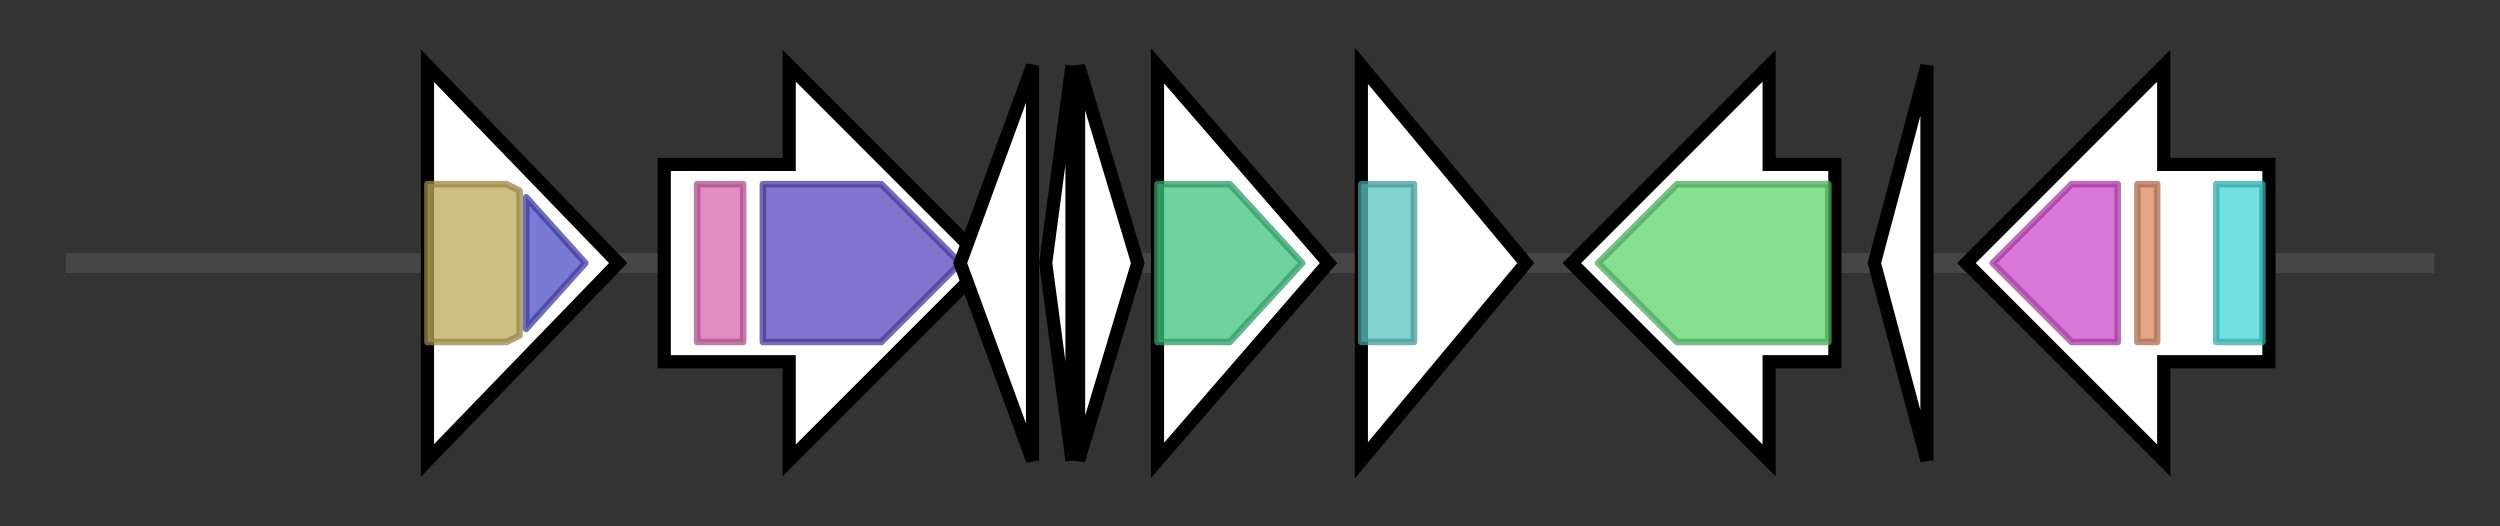 <svg version="1.1" baseProfile="full" xmlns="http://www.w3.org/2000/svg" width="380.133" height="80">
	<rect width="100%" height="100%" fill="#333333" stroke="none"/>
	<g>
		<line x1="10" y1="40.0" x2="370.133" y2="40.0" style="stroke:rgb(70,70,70); stroke-width:3 "/>
		<g>
			<title> (ctg797_18)</title>
			<polygon class=" (ctg797_18)" points="65,10 94,40 65,70" fill="rgb(255,255,255)" fill-opacity="1.0" stroke="rgb(0,0,0)" stroke-width="2"  />
			<g>
				<title>PCRF (PF03462)
"PCRF domain"</title>
				<polygon class="PF03462" points="65,28 77,28 79,29 79,51 77,52 65,52" stroke-linejoin="round" width="14" height="24" fill="rgb(189,168,84)" stroke="rgb(151,134,67)" stroke-width="1" opacity="0.75" />
			</g>
			<g>
				<title>RF-1 (PF00472)
"RF-1 domain"</title>
				<polygon class="PF00472" points="80,30 89,40 80,50" stroke-linejoin="round" width="10" height="24" fill="rgb(78,76,196)" stroke="rgb(62,60,156)" stroke-width="1" opacity="0.75" />
			</g>
		</g>
		<g>
			<title> (ctg797_19)</title>
			<polygon class=" (ctg797_19)" points="101,25 120,25 120,10 150,40 120,70 120,55 101,55" fill="rgb(255,255,255)" fill-opacity="1.0" stroke="rgb(0,0,0)" stroke-width="2"  />
			<g>
				<title>tRNA_anti-codon (PF01336)
"OB-fold nucleic acid binding domain"</title>
				<rect class="PF01336" x="106" y="28" stroke-linejoin="round" width="7" height="24" fill="rgb(215,103,173)" stroke="rgb(172,82,138)" stroke-width="1" opacity="0.75" />
			</g>
			<g>
				<title>tRNA-synt_2 (PF00152)
"tRNA synthetases class II (D, K and N)"</title>
				<polygon class="PF00152" points="116,28 134,28 146,40 134,52 116,52" stroke-linejoin="round" width="34" height="24" fill="rgb(90,71,190)" stroke="rgb(72,56,152)" stroke-width="1" opacity="0.75" />
			</g>
		</g>
		<g>
			<title> (ctg797_20)</title>
			<polygon class=" (ctg797_20)" points="146,40 157,10 157,70" fill="rgb(255,255,255)" fill-opacity="1.0" stroke="rgb(0,0,0)" stroke-width="2"  />
		</g>
		<g>
			<title> (ctg797_21)</title>
			<polygon class=" (ctg797_21)" points="159,40 163,10 163,70" fill="rgb(255,255,255)" fill-opacity="1.0" stroke="rgb(0,0,0)" stroke-width="2"  />
		</g>
		<g>
			<title> (ctg797_22)</title>
			<polygon class=" (ctg797_22)" points="164,10 173,40 164,70" fill="rgb(255,255,255)" fill-opacity="1.0" stroke="rgb(0,0,0)" stroke-width="2"  />
		</g>
		<g>
			<title> (ctg797_23)</title>
			<polygon class=" (ctg797_23)" points="176,10 202,40 176,70" fill="rgb(255,255,255)" fill-opacity="1.0" stroke="rgb(0,0,0)" stroke-width="2"  />
			<g>
				<title>DUF692 (PF05114)
"Protein of unknown function (DUF692)"</title>
				<polygon class="PF05114" points="176,28 187,28 198,40 187,52 176,52" stroke-linejoin="round" width="25" height="24" fill="rgb(63,196,127)" stroke="rgb(50,156,101)" stroke-width="1" opacity="0.75" />
			</g>
		</g>
		<g>
			<title> (ctg797_24)</title>
			<polygon class=" (ctg797_24)" points="207,10 232,40 207,70" fill="rgb(255,255,255)" fill-opacity="1.0" stroke="rgb(0,0,0)" stroke-width="2"  />
			<g>
				<title>DUF2063 (PF09836)
"Putative DNA-binding domain"</title>
				<rect class="PF09836" x="207" y="28" stroke-linejoin="round" width="8" height="24" fill="rgb(88,194,190)" stroke="rgb(70,155,152)" stroke-width="1" opacity="0.75" />
			</g>
		</g>
		<g>
			<title> (ctg797_25)</title>
			<polygon class=" (ctg797_25)" points="279,25 269,25 269,10 239,40 269,70 269,55 279,55" fill="rgb(255,255,255)" fill-opacity="1.0" stroke="rgb(0,0,0)" stroke-width="2"  />
			<g>
				<title>Arginosuc_synth (PF00764)
"Arginosuccinate synthase"</title>
				<polygon class="PF00764" points="243,40 255,28 278,28 278,52 255,52" stroke-linejoin="round" width="39" height="24" fill="rgb(93,212,110)" stroke="rgb(74,169,88)" stroke-width="1" opacity="0.75" />
			</g>
		</g>
		<g>
			<title> (ctg797_26)</title>
			<polygon class=" (ctg797_26)" points="285,40 293,10 293,70" fill="rgb(255,255,255)" fill-opacity="1.0" stroke="rgb(0,0,0)" stroke-width="2"  />
		</g>
		<g>
			<title> (ctg797_27)</title>
			<polygon class=" (ctg797_27)" points="345,25 329,25 329,10 299,40 329,70 329,55 345,55" fill="rgb(255,255,255)" fill-opacity="1.0" stroke="rgb(0,0,0)" stroke-width="2"  />
			<g>
				<title>2-oxoacid_dh (PF00198)
"2-oxoacid dehydrogenases acyltransferase (catalytic domain)"</title>
				<polygon class="PF00198" points="303,40 315,28 322,28 322,52 315,52" stroke-linejoin="round" width="23" height="24" fill="rgb(204,74,202)" stroke="rgb(163,59,161)" stroke-width="1" opacity="0.75" />
			</g>
			<g>
				<title>E3_binding (PF02817)
"e3 binding domain"</title>
				<rect class="PF02817" x="325" y="28" stroke-linejoin="round" width="3" height="24" fill="rgb(217,136,99)" stroke="rgb(173,108,79)" stroke-width="1" opacity="0.75" />
			</g>
			<g>
				<title>Biotin_lipoyl (PF00364)
"Biotin-requiring enzyme"</title>
				<rect class="PF00364" x="337" y="28" stroke-linejoin="round" width="7" height="24" fill="rgb(67,214,213)" stroke="rgb(53,171,170)" stroke-width="1" opacity="0.75" />
			</g>
		</g>
	</g>
</svg>
